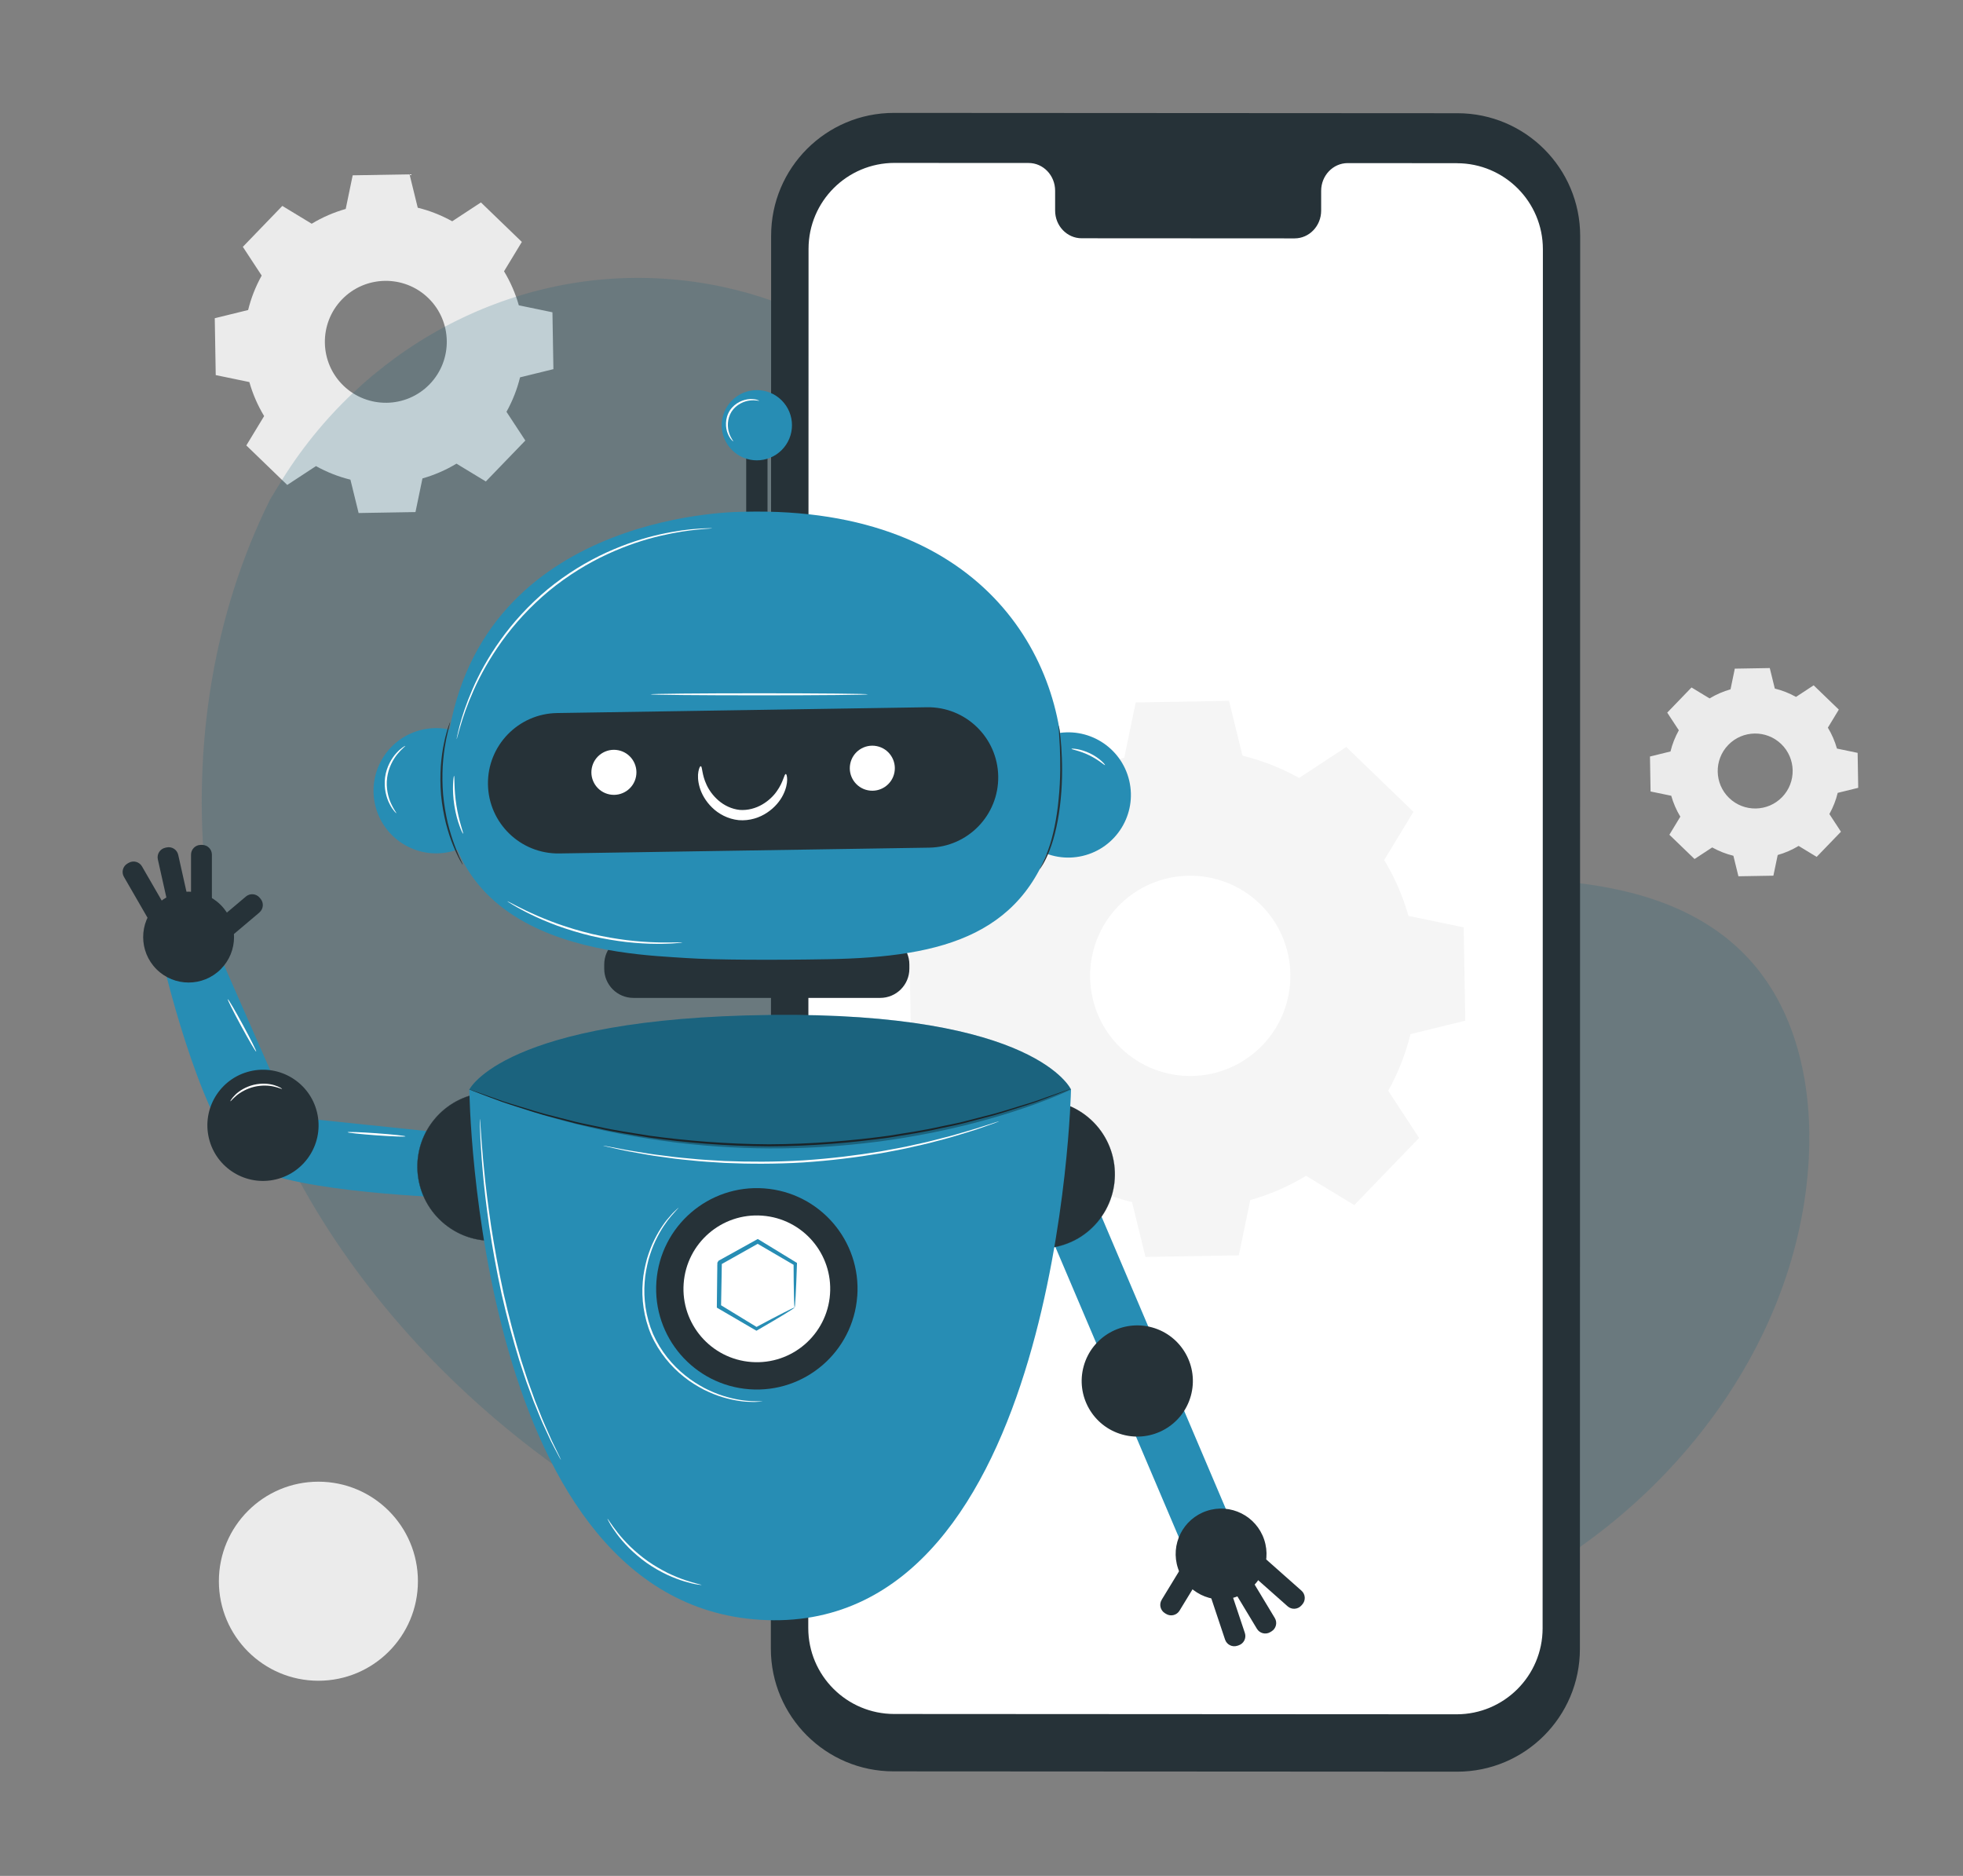<svg width="1800" height="1720" viewBox="0 0 1800 1720" fill="none" xmlns="http://www.w3.org/2000/svg">
<rect x="0" y="0" width="1800" height="1720" fill="#808080" stroke="none"/>
<path d="M285.819 205.134C295.702 199.156 306.177 194.658 317.007 191.581L323.399 160.747L375.538 159.86L383.054 190.456C394.002 193.12 404.596 197.322 414.657 202.885L440.993 185.604L478.514 221.823L462.18 248.75C468.157 258.634 472.655 269.109 475.732 279.939L506.566 286.331L507.454 338.47L476.857 345.986C474.193 356.934 469.992 367.528 464.428 377.589L481.71 403.924L445.49 441.446L418.563 425.112C408.679 431.089 398.204 435.587 387.374 438.664L380.982 469.498L328.843 470.385L321.327 439.789C310.379 437.125 299.785 432.923 289.724 427.36L263.389 444.641L225.868 408.422L242.202 381.495C236.224 371.611 231.727 361.136 228.649 350.306L197.815 343.914L196.928 291.775L227.525 284.259C230.188 273.311 234.39 262.717 239.953 252.656L222.672 226.321L258.891 188.799L285.819 205.134ZM313.575 274.554C292.151 296.747 292.743 332.196 314.936 353.62C337.129 375.044 372.579 374.452 394.002 352.259C415.426 330.066 414.834 294.616 392.641 273.192C370.448 251.769 334.998 252.36 313.575 274.554Z" fill="#EBEBEB"/>
<path d="M1567.65 640.366C1573.73 636.691 1580.17 633.926 1586.83 632.034L1590.76 613.077L1622.82 612.531L1627.44 631.343C1634.17 632.98 1640.68 635.527 1646.87 638.984L1663.06 628.359L1686.13 650.627L1676.09 667.183C1679.76 673.26 1682.53 679.7 1684.42 686.359L1703.38 690.288L1703.92 722.345L1685.11 726.966C1683.47 733.697 1680.93 740.21 1677.47 746.396L1688.09 762.588L1665.82 785.657L1649.27 775.614C1643.19 779.289 1636.75 782.055 1630.09 783.947L1626.13 802.904L1594.07 803.45L1589.45 784.638C1582.72 783.001 1576.21 780.417 1570.02 776.997L1553.83 787.622L1530.76 765.353L1540.8 748.798C1537.13 742.721 1534.36 736.281 1532.47 729.622L1513.51 725.692L1512.97 693.636L1531.78 689.015C1533.42 682.283 1536 675.77 1539.42 669.585L1528.79 653.393L1551.06 630.324L1567.62 640.366H1567.65ZM1584.72 683.047C1571.55 696.692 1571.91 718.488 1585.56 731.66C1599.2 744.832 1621 744.468 1634.17 730.823C1647.34 717.178 1646.98 695.382 1633.33 682.211C1619.69 669.039 1597.89 669.403 1584.72 683.047Z" fill="#EBEBEB"/>
<path d="M247.499 458.267L256.341 443.676C331.005 320.69 465.999 246.498 608.269 255.522C626.572 256.686 644.765 259.16 662.74 263.017C792.13 290.707 904.709 388.55 951.356 513.865C978.792 587.547 986.469 672.4 1038.54 730.91C1106.33 807.03 1221.38 809.431 1322.57 806.266C1423.72 803.1 1538.89 805.793 1606.35 882.24C1648.59 930.089 1662.02 998.167 1658.6 1062.28C1649.57 1231.99 1531.32 1383.75 1380.93 1459.15C1230.55 1534.58 1053.46 1541.34 888.881 1508.16C658.301 1461.69 439.037 1334.05 307.209 1136.87C175.417 939.658 142.051 671.054 247.499 458.267Z" fill="#16607C" fill-opacity="0.2"/>
<path d="M291.963 1541.05C342.363 1541.05 383.22 1500.19 383.22 1449.8C383.22 1399.4 342.363 1358.54 291.963 1358.54C241.563 1358.54 200.706 1399.4 200.706 1449.8C200.706 1500.19 241.563 1541.05 291.963 1541.05Z" fill="#EBEBEB"/>
<path d="M1336.1 1624.43L819.345 1624.14C757.198 1624.14 706.839 1573.71 706.839 1511.56L707.094 216.064C707.094 153.879 757.525 103.484 819.709 103.521L1336.47 103.812C1398.62 103.848 1448.97 154.243 1448.97 216.391L1448.72 1511.89C1448.72 1574.08 1398.29 1624.47 1336.1 1624.43Z" fill="#263238"/>
<path d="M1335.96 149.622L1235.79 149.549C1222.36 149.549 1211.45 160.938 1211.45 174.983V193.14C1211.45 207.185 1200.53 218.574 1187.1 218.574L991.817 218.465C978.39 218.465 967.475 207.076 967.511 193.031V174.874C967.511 160.829 956.631 149.44 943.205 149.44H907.983L820.292 149.367C776.737 149.367 741.406 184.626 741.406 228.18L741.151 1492.68C741.151 1536.2 776.41 1571.49 819.928 1571.53L1335.63 1571.82C1379.19 1571.82 1414.48 1536.56 1414.52 1493.01L1414.77 228.508C1414.77 184.99 1379.51 149.695 1336 149.658L1335.96 149.622Z" fill="white"/>
<path d="M979.736 716.961C995.911 707.167 1013.15 699.78 1030.89 694.743L1041.41 644.093L1126.98 642.582L1139.3 692.84C1157.21 697.261 1174.72 704.089 1191.23 713.268L1234.5 684.892L1296.06 744.329L1269.25 788.542C1279.05 804.717 1286.43 821.955 1291.47 839.752L1342.12 850.274L1343.63 935.846L1293.37 948.159C1288.95 966.068 1282.12 983.586 1272.94 1000.1L1301.26 1043.36L1241.83 1104.92L1197.61 1078.11C1181.44 1087.91 1164.2 1095.3 1146.46 1100.33L1135.94 1150.98L1050.37 1152.49L1038.05 1102.23C1020.14 1097.81 1002.63 1090.99 986.117 1081.81L942.854 1110.18L881.291 1050.75L908.099 1006.53C898.305 990.358 890.917 973.12 885.88 955.379L835.231 944.857L833.72 859.284L883.978 846.972C888.399 829.062 895.227 811.545 904.405 795.035L876.03 751.772L935.467 690.209L979.68 717.017L979.736 716.961ZM1025.35 830.965C990.146 867.455 991.154 925.549 1027.64 960.807C1064.13 996.01 1122.23 995.003 1157.49 958.513C1192.69 922.023 1191.68 863.929 1155.19 828.671C1118.7 793.468 1060.61 794.475 1025.35 830.965Z" fill="#F5F5F5"/>
<path d="M420.006 1040.06L266.565 1024.05L201.834 876.719L151.402 889.891C151.402 889.891 188.662 1045.59 230.324 1069.68C271.987 1093.8 414.512 1098.17 414.512 1098.17L420.006 1040.06Z" fill="#278DB4"/>
<path d="M501.523 1114.81C526.461 1086.76 523.931 1043.8 495.873 1018.86C467.814 993.92 424.853 996.45 399.915 1024.51C374.978 1052.57 377.507 1095.53 405.566 1120.47C433.624 1145.4 476.586 1142.87 501.523 1114.81Z" fill="#263238"/>
<path d="M450.718 1137.72C432.524 1137.72 415.459 1130.62 402.578 1117.78C389.734 1104.93 382.639 1087.83 382.639 1069.64C382.639 1051.45 389.734 1034.38 402.578 1021.5C415.423 1008.66 432.524 1001.56 450.718 1001.56C468.911 1001.56 485.976 1008.66 498.857 1021.5C511.701 1034.35 518.796 1051.45 518.796 1069.64C518.796 1087.83 511.701 1104.9 498.857 1117.78C486.012 1130.62 468.911 1137.72 450.718 1137.72ZM450.718 1001.78C432.597 1001.78 415.532 1008.84 402.724 1021.65C389.916 1034.45 382.857 1051.52 382.857 1069.64C382.857 1087.76 389.916 1104.83 402.724 1117.63C415.532 1130.44 432.597 1137.5 450.718 1137.5C468.838 1137.5 485.903 1130.44 498.711 1117.63C511.519 1104.83 518.578 1087.76 518.578 1069.64C518.578 1051.52 511.519 1034.45 498.711 1021.65C485.903 1008.84 468.838 1001.78 450.718 1001.78Z" fill="#263238"/>
<path d="M253.041 1081.37C280.418 1074.79 297.282 1047.27 290.71 1019.9C284.137 992.521 256.617 975.656 229.241 982.229C201.865 988.801 185 1016.32 191.572 1043.7C198.145 1071.07 225.665 1087.94 253.041 1081.37Z" fill="#263238"/>
<path d="M202.403 888.667C218.673 872.397 218.673 846.018 202.403 829.748C186.133 813.478 159.753 813.478 143.483 829.748C127.213 846.018 127.213 872.397 143.483 888.668C159.753 904.938 186.132 904.938 202.403 888.667Z" fill="#263238"/>
<path d="M237.874 836.655L203.624 865.578L191.252 850.927L225.502 822.005C229.255 818.835 234.895 819.311 238.064 823.064L238.909 824.065C242.079 827.818 241.603 833.458 237.85 836.627L237.874 836.655Z" fill="#263238"/>
<path d="M194.302 783.607V827.125C194.302 827.852 193.72 828.398 193.028 828.398H176.436C175.708 828.398 175.162 827.816 175.162 827.125V783.607C175.162 778.694 179.165 774.692 184.077 774.692H185.387C190.299 774.692 194.302 778.694 194.302 783.607Z" fill="#263238"/>
<path d="M163.413 783.765L172.914 826.233C173.072 826.943 172.623 827.603 171.949 827.754L155.757 831.376C155.047 831.535 154.387 831.086 154.236 830.411L144.735 787.943C143.663 783.149 146.695 778.369 151.489 777.297L152.767 777.011C157.561 775.939 162.341 778.971 163.413 783.765Z" fill="#263238"/>
<path d="M130.193 794.381L151.952 832.069C152.316 832.699 152.084 833.463 151.486 833.809L137.116 842.105C136.486 842.469 135.722 842.237 135.377 841.639L113.618 803.951C111.162 799.697 112.627 794.229 116.881 791.773L118.015 791.118C122.269 788.662 127.737 790.127 130.193 794.381Z" fill="#263238"/>
<path d="M1086.08 1421.58L1131.95 1402.07L999.581 1090.84L953.708 1110.35L1086.08 1421.58Z" fill="#278DB4"/>
<path d="M1006.2 1120.61C1030.46 1091.97 1026.91 1049.08 998.271 1024.82C969.629 1000.55 926.74 1004.1 902.475 1032.74C878.21 1061.39 881.759 1104.27 910.401 1128.54C939.044 1152.8 981.933 1149.26 1006.2 1120.61Z" fill="#263238"/>
<path d="M954.414 1144.85C947.682 1144.85 940.878 1143.83 934.256 1141.79C916.899 1136.45 902.636 1124.62 894.158 1108.57C885.68 1092.49 883.933 1074.08 889.282 1056.72C894.631 1039.37 906.457 1025.1 922.503 1016.62C938.586 1008.15 956.997 1006.4 974.354 1011.75C991.71 1017.1 1005.97 1028.92 1014.45 1044.97C1022.93 1061.05 1024.68 1079.46 1019.33 1096.82C1013.98 1114.18 1002.15 1128.44 986.106 1136.92C976.173 1142.16 965.33 1144.85 954.377 1144.85H954.414ZM954.232 1008.84C943.316 1008.84 932.509 1011.49 922.612 1016.73C906.566 1025.21 894.813 1039.4 889.464 1056.76C884.115 1074.08 885.825 1092.45 894.304 1108.5C902.782 1124.55 916.972 1136.3 934.328 1141.65C951.648 1147 970.024 1145.29 986.07 1136.81C1002.12 1128.33 1013.87 1114.14 1019.22 1096.78C1024.57 1079.46 1022.82 1061.09 1014.38 1045.04C1005.9 1029 991.71 1017.24 974.354 1011.89C967.731 1009.86 961 1008.84 954.268 1008.84H954.232Z" fill="#263238"/>
<path d="M1091.95 1279.86C1099.49 1252.74 1083.61 1224.64 1056.49 1217.1C1029.36 1209.56 1001.26 1225.44 993.722 1252.57C986.184 1279.69 1002.06 1307.79 1029.19 1315.33C1056.32 1322.87 1084.42 1306.99 1091.95 1279.86Z" fill="#263238"/>
<path d="M1159.2 1411.67C1151.92 1389.84 1128.3 1378.05 1106.51 1385.36C1084.68 1392.64 1072.89 1416.26 1080.2 1438.05C1087.48 1459.88 1111.09 1471.67 1132.89 1464.36C1154.72 1457.08 1166.51 1433.47 1159.2 1411.67Z" fill="#263238"/>
<path d="M1065.19 1466.85L1088.52 1428.57L1104.89 1438.55L1081.56 1476.83C1079 1481.02 1073.5 1482.36 1069.31 1479.8L1068.19 1479.12C1064 1476.56 1062.66 1471.06 1065.22 1466.87L1065.19 1466.85Z" fill="#263238"/>
<path d="M1123.34 1503.33L1109.56 1462.05C1109.33 1461.36 1109.71 1460.66 1110.37 1460.44L1126.11 1455.19C1126.8 1454.96 1127.5 1455.34 1127.72 1455.99L1141.5 1497.27C1143.05 1501.93 1140.52 1507 1135.86 1508.55L1134.62 1508.97C1129.96 1510.52 1124.9 1507.99 1123.34 1503.33Z" fill="#263238"/>
<path d="M1152.56 1493.43L1130.1 1456.16C1129.72 1455.53 1129.94 1454.77 1130.53 1454.41L1144.74 1445.85C1145.37 1445.47 1146.13 1445.69 1146.49 1446.28L1168.95 1483.56C1171.49 1487.76 1170.12 1493.26 1165.91 1495.79L1164.79 1496.47C1160.59 1499 1155.09 1497.64 1152.56 1493.43Z" fill="#263238"/>
<path d="M1180.73 1472.82L1148.15 1443.96C1147.61 1443.48 1147.59 1442.68 1148.05 1442.16L1159.05 1429.74C1159.53 1429.2 1160.33 1429.17 1160.85 1429.63L1193.42 1458.49C1197.1 1461.75 1197.44 1467.4 1194.18 1471.08L1193.31 1472.06C1190.05 1475.73 1184.4 1476.07 1180.73 1472.82Z" fill="#263238"/>
<path d="M430.377 998.978C430.377 998.978 435.289 1476.11 703.056 1485.46C970.824 1494.81 982.067 1002.4 982.067 998.978C982.067 998.978 950.447 927.806 706.222 930.608C461.997 933.409 430.377 998.978 430.377 998.978Z" fill="#278DB4"/>
<path d="M580.798 914.962H807.121C821.892 914.962 833.865 902.988 833.865 888.218V884.324C833.865 869.554 821.892 857.58 807.121 857.58H580.798C566.028 857.58 554.054 869.554 554.054 884.324V888.218C554.054 902.988 566.028 914.962 580.798 914.962Z" fill="#263238"/>
<path d="M684.245 490.66H703.784V391.871H684.245V490.66Z" fill="#263238"/>
<path d="M992.848 784.749C1023.7 777.416 1042.77 746.461 1035.43 715.61C1028.1 684.758 997.146 665.693 966.294 673.026C935.443 680.358 916.377 711.313 923.71 742.164C931.043 773.016 961.997 792.081 992.848 784.749Z" fill="#278DB4"/>
<path d="M412.626 781.011C443.552 773.997 462.935 743.24 455.92 712.315C448.906 681.39 418.149 662.006 387.224 669.021C356.298 676.036 336.915 706.792 343.93 737.717C350.944 768.643 381.701 788.026 412.626 781.011Z" fill="#278DB4"/>
<path d="M682.644 469.228C682.644 469.228 449.189 466.427 412.22 668.626C375.252 870.825 572.684 874.609 629.483 878.429C655.245 880.176 710.334 880.358 758.946 879.485C866.577 877.629 942.588 856.78 968.495 756.935C971.515 745.292 973.553 733.321 974.317 721.168C981.157 611.754 907.075 463.807 682.68 469.192L682.644 469.228Z" fill="#278DB4"/>
<path d="M851.986 777.203L512.829 782.515C477.279 783.061 448.025 754.716 447.442 719.166C446.897 683.617 475.241 654.362 510.791 653.78L849.948 648.468C885.498 647.922 914.752 676.267 915.334 711.816C915.88 747.366 887.535 776.62 851.986 777.203Z" fill="#263238"/>
<path d="M583.2 712.107C581.016 723.314 570.137 730.591 558.966 728.408C547.759 726.225 540.482 715.346 542.665 704.175C544.848 692.968 555.728 685.691 566.898 687.874C578.105 690.057 585.383 700.937 583.2 712.107Z" fill="white"/>
<path d="M820.148 708.324C817.965 719.531 807.085 726.808 795.915 724.625C784.708 722.441 777.43 711.562 779.613 700.391C781.797 689.184 792.676 681.907 803.847 684.09C815.054 686.273 822.331 697.153 820.148 708.324Z" fill="white"/>
<path d="M786.054 1188.44C782.342 1239.31 738.097 1277.51 687.265 1273.8C636.397 1270.09 598.191 1225.85 601.902 1174.98C605.614 1124.11 649.86 1085.9 700.728 1089.62C751.596 1093.33 789.802 1137.57 786.09 1188.44H786.054Z" fill="#263238"/>
<path d="M761.092 1186.62C758.4 1223.66 726.161 1251.54 689.084 1248.81C652.042 1246.11 624.17 1213.88 626.899 1176.8C629.592 1139.76 661.83 1111.88 698.908 1114.61C735.949 1117.31 763.821 1149.54 761.092 1186.62Z" fill="white"/>
<path d="M728.637 1198.85C728.382 1198.7 728.164 1194.7 728.018 1187.75C727.836 1180.8 727.727 1170.87 727.691 1158.75L728.418 1160.1C718.339 1154.2 706.623 1147.36 693.815 1139.9H695.743C684.9 1146.05 673.111 1152.64 660.812 1159.55C659.866 1161.12 662.086 1157.4 661.868 1157.8V1157.88V1157.95V1158.13V1158.46V1159.11V1160.42L661.795 1163.04L661.722 1168.25C661.649 1171.7 661.613 1175.09 661.54 1178.44C661.395 1185.13 661.285 1191.61 661.176 1197.87L660.23 1196.19C672.893 1203.91 684.427 1210.96 694.433 1217.08H692.905C703.566 1211.33 712.372 1206.74 718.558 1203.58C724.78 1200.41 728.346 1198.7 728.637 1198.85C728.891 1198.99 725.798 1201.03 719.904 1204.63C714.009 1208.24 705.313 1213.4 694.397 1219.7L693.633 1220.13L692.869 1219.7C682.753 1213.8 671.073 1206.96 658.265 1199.5L657.319 1198.96V1197.83C657.392 1191.57 657.465 1185.09 657.538 1178.4C657.574 1175.05 657.61 1171.67 657.647 1168.21L657.72 1163.01V1160.39L657.792 1159.08V1158.42V1158.1V1157.91V1157.84V1157.77C657.574 1158.13 659.794 1154.42 658.848 1155.98C671.183 1149.14 683.008 1142.59 693.888 1136.55L694.87 1136.01L695.816 1136.59C708.479 1144.3 720.049 1151.4 730.019 1157.48L730.783 1157.95V1158.82C730.383 1171.41 729.946 1181.53 729.583 1188.44C729.219 1195.35 728.891 1199.03 728.637 1198.88V1198.85Z" fill="#278DB4"/>
<path d="M716.784 412.651C729.36 400.075 729.36 379.686 716.784 367.11C704.209 354.535 683.819 354.535 671.244 367.11C658.668 379.686 658.668 400.075 671.244 412.651C683.819 425.226 704.209 425.226 716.784 412.651Z" fill="#278DB4"/>
<path d="M642.618 702.574C644.147 702.756 643.383 709.961 647.894 719.567C650.078 724.334 653.716 729.537 658.847 733.976C663.977 738.415 670.781 741.799 678.241 742.599C685.736 743.182 693.05 741.071 698.908 737.651C704.803 734.231 709.315 729.755 712.298 725.461C718.484 716.838 719.03 709.597 720.558 709.706C721.14 709.706 721.795 711.526 721.795 714.946C721.795 718.366 720.813 723.351 718.047 728.882C715.282 734.413 710.479 740.38 703.529 745.001C696.689 749.658 687.374 752.824 677.367 751.987C667.398 750.968 658.81 746.202 652.916 740.38C646.948 734.558 643.273 727.827 641.563 721.896C639.817 715.928 639.744 710.834 640.399 707.487C641.017 704.139 641.963 702.429 642.546 702.538L642.618 702.574Z" fill="white"/>
<path d="M953.431 796.851C953.104 796.669 957.288 790.302 961.291 778.84C965.439 767.451 969.041 750.932 970.751 732.484C972.607 714 972.316 697.153 971.843 685C971.552 678.923 971.26 674.011 971.006 670.591C970.751 667.207 970.678 665.315 970.824 665.278C970.969 665.278 971.26 667.134 971.733 670.518C972.243 673.902 972.716 678.814 973.189 684.927C973.989 697.116 974.499 714.072 972.643 732.666C970.897 751.259 967.04 767.888 962.564 779.313C960.381 785.026 958.125 789.501 956.378 792.449C954.595 795.36 953.54 796.961 953.431 796.888V796.851Z" fill="#263238"/>
<path d="M412.766 662.003C412.766 662.003 412.475 663.895 411.602 667.206C411.165 668.844 410.62 670.881 410.147 673.247C409.637 675.612 408.946 678.268 408.509 681.288C407.381 687.255 406.472 694.46 405.962 702.501C405.562 710.543 405.562 719.385 406.326 728.627C407.199 737.869 408.728 746.565 410.547 754.425C412.475 762.211 414.622 769.161 416.805 774.837C417.788 777.712 418.916 780.223 419.825 782.478C420.699 784.734 421.572 786.626 422.336 788.155C423.755 791.248 424.483 792.994 424.374 793.067C424.264 793.14 423.318 791.502 421.681 788.482C420.844 786.99 419.862 785.135 418.879 782.915C417.861 780.696 416.623 778.221 415.568 775.347C413.203 769.67 410.911 762.721 408.873 754.861C406.945 746.965 405.307 738.16 404.434 728.809C403.633 719.457 403.706 710.506 404.216 702.392C404.834 694.278 405.889 687.037 407.199 681.033C407.745 678.013 408.509 675.357 409.128 672.992C409.71 670.627 410.329 668.626 410.911 666.988C412.002 663.75 412.657 661.967 412.766 662.003Z" fill="#263238"/>
<path d="M429.249 998.541C429.249 998.541 429.722 998.65 430.668 998.941C431.651 999.268 432.997 999.742 434.707 1000.32C438.346 1001.6 443.549 1003.45 450.208 1005.78C453.591 1006.98 457.303 1008.33 461.415 1009.78C465.526 1011.17 470.074 1012.44 474.914 1013.97C484.629 1016.84 495.581 1020.59 508.025 1023.5C514.211 1025.1 520.688 1026.74 527.419 1028.49C534.187 1030.2 541.319 1031.47 548.669 1033.04C563.296 1036.38 579.197 1038.67 595.862 1041.37C629.301 1045.92 666.343 1049.01 705.276 1049.19C744.246 1049.05 781.287 1045.92 814.726 1041.37C831.391 1038.67 847.255 1036.38 861.919 1033.04C869.269 1031.43 876.401 1030.2 883.169 1028.49C889.9 1026.74 896.377 1025.1 902.563 1023.5C915.007 1020.59 925.923 1016.84 935.674 1013.97C940.514 1012.48 945.062 1011.17 949.174 1009.78C953.249 1008.33 956.997 1006.98 960.381 1005.78C967.039 1003.42 972.243 1001.6 975.881 1000.32C977.591 999.742 978.938 999.268 979.92 998.941C980.83 998.65 981.303 998.504 981.339 998.541C981.376 998.577 980.903 998.759 979.993 999.123C979.01 999.523 977.701 1000.03 975.99 1000.69C972.388 1002.03 967.185 1004 960.599 1006.51C957.251 1007.75 953.504 1009.17 949.465 1010.66C945.353 1012.08 940.841 1013.42 936.002 1014.99C926.287 1017.97 915.371 1021.79 902.927 1024.81C896.741 1026.45 890.264 1028.16 883.496 1029.91C876.728 1031.65 869.597 1032.96 862.247 1034.56C847.583 1037.98 831.682 1040.35 814.981 1043.08C781.469 1047.74 744.355 1050.9 705.276 1051.05C666.233 1050.86 629.083 1047.7 595.607 1043.04C578.906 1040.28 563.005 1037.95 548.342 1034.49C540.992 1032.85 533.86 1031.54 527.092 1029.83C520.36 1028.05 513.847 1026.34 507.662 1024.74C495.217 1021.72 484.302 1017.9 474.586 1014.91C469.747 1013.35 465.235 1012 461.123 1010.58C457.048 1009.06 453.337 1007.67 449.989 1006.44C443.367 1003.93 438.2 1002 434.598 1000.61C432.924 999.96 431.578 999.45 430.595 999.05C429.686 998.686 429.249 998.504 429.249 998.468V998.541Z" fill="#263238"/>
<g opacity="0.3">
<path d="M430.377 998.978C430.377 998.978 461.997 933.373 706.222 930.608C950.447 927.806 982.067 998.978 982.067 998.978C982.067 998.978 735.731 1120.47 430.413 998.978H430.377Z" fill="black"/>
</g>
<path d="M653.098 484.365C653.098 484.365 652.807 484.438 652.261 484.511C651.606 484.584 650.769 484.656 649.787 484.729C647.604 484.947 644.402 485.02 640.29 485.53C632.067 486.257 620.205 487.895 605.832 491.242C591.46 494.553 574.649 499.939 556.965 508.126C539.282 516.276 520.834 527.483 503.441 541.747C486.158 556.119 471.639 572.129 460.287 587.921C448.898 603.749 440.42 619.213 434.416 632.676C428.412 646.139 424.555 657.492 422.263 665.424C420.99 669.353 420.335 672.483 419.68 674.593C419.389 675.539 419.17 676.34 418.988 676.958C418.806 677.504 418.734 677.759 418.697 677.759C418.697 677.759 418.697 677.468 418.806 676.922C418.952 676.267 419.098 675.466 419.316 674.484C419.825 672.374 420.407 669.208 421.535 665.205C423.609 657.2 427.284 645.739 433.179 632.13C439.037 618.522 447.442 602.876 458.868 586.902C470.257 570.928 484.811 554.773 502.24 540.255C519.779 525.882 538.408 514.675 556.238 506.525C574.103 498.374 591.059 493.062 605.541 489.896C620.023 486.694 631.958 485.275 640.217 484.766C644.329 484.402 647.567 484.438 649.751 484.329C650.733 484.329 651.57 484.329 652.225 484.329C652.771 484.329 653.062 484.329 653.062 484.365H653.098Z" fill="white"/>
<path d="M424.664 764.468C424.446 764.54 423.027 761.848 421.353 757.19C419.643 752.569 417.787 745.947 416.623 738.524C415.458 731.065 415.24 724.224 415.422 719.276C415.604 714.327 416.113 711.344 416.368 711.344C416.95 711.344 416.15 723.533 418.478 738.233C420.734 752.933 425.246 764.249 424.664 764.468Z" fill="white"/>
<path d="M363.426 745.656C363.426 745.656 362.589 745.074 361.461 743.691C360.296 742.308 358.805 740.198 357.349 737.323C354.365 731.684 351.818 722.732 353.092 712.872C354.402 703.011 359.241 695.042 363.571 690.349C365.754 687.983 367.719 686.31 369.211 685.291C370.667 684.272 371.54 683.799 371.613 683.908C371.831 684.163 368.556 686.419 364.59 691.222C360.624 695.989 356.221 703.702 354.984 713.09C353.747 722.478 356.003 731.101 358.55 736.705C361.097 742.381 363.717 745.401 363.426 745.619V745.656Z" fill="white"/>
<path d="M696.179 367.419C696.107 367.783 692.868 366.583 687.629 367.201C682.535 367.747 675.185 370.694 670.818 377.389C666.561 384.157 666.925 392.053 668.562 396.929C670.163 401.95 672.601 404.424 672.31 404.643C672.237 404.715 671.546 404.206 670.563 403.042C669.545 401.877 668.307 399.985 667.289 397.402C665.215 392.38 664.523 383.83 669.217 376.407C674.02 369.057 682.062 366.146 687.519 365.928C690.285 365.782 692.541 366.11 693.996 366.546C695.488 366.983 696.216 367.383 696.179 367.456V367.419Z" fill="white"/>
<path d="M1013.29 701.519C1012.89 701.956 1007.21 696.534 998.659 692.459C990.144 688.274 982.394 687.183 982.503 686.601C982.503 686.128 990.617 686.419 999.496 690.749C1008.37 695.006 1013.65 701.228 1013.29 701.519Z" fill="white"/>
<path d="M514.356 1338.54C514.356 1338.54 514.174 1338.32 513.883 1337.84C513.556 1337.26 513.155 1336.57 512.682 1335.7C511.591 1333.66 510.135 1330.86 508.28 1327.36C507.334 1325.55 506.278 1323.51 505.15 1321.29C504.095 1319.03 502.967 1316.56 501.73 1313.94C499.256 1308.66 496.454 1302.66 493.761 1295.82C492.379 1292.43 490.923 1288.87 489.395 1285.16C488.012 1281.41 486.557 1277.48 485.065 1273.44C481.936 1265.4 479.28 1256.56 476.187 1247.39C470.474 1228.87 464.871 1208.27 459.959 1186.44C455.156 1164.57 451.481 1143.58 448.57 1124.4C445.877 1105.19 443.767 1087.87 442.602 1073.24C441.911 1065.93 441.474 1059.34 441.11 1053.52C440.71 1047.7 440.419 1042.71 440.31 1038.6C440.164 1034.64 440.092 1031.51 439.982 1029.18C439.982 1028.2 439.982 1027.4 439.982 1026.74C439.982 1026.19 439.982 1025.9 440.019 1025.9C440.019 1025.9 440.092 1026.19 440.164 1026.74C440.237 1027.4 440.31 1028.2 440.383 1029.18C440.565 1031.51 440.783 1034.64 441.038 1038.6C441.256 1042.68 441.656 1047.7 442.166 1053.48C442.639 1059.27 443.148 1065.89 443.949 1073.17C445.295 1087.76 447.551 1105.04 450.316 1124.18C453.3 1143.32 457.048 1164.24 461.814 1186.08C466.726 1207.87 472.257 1228.39 477.824 1246.91C480.881 1256.08 483.464 1264.93 486.521 1272.97C487.976 1277.01 489.395 1280.94 490.741 1284.68C492.233 1288.39 493.616 1291.96 494.999 1295.34C497.618 1302.19 500.311 1308.23 502.676 1313.54C503.84 1316.19 504.932 1318.67 505.951 1320.96C507.042 1323.18 508.025 1325.22 508.935 1327.07C510.645 1330.64 512.027 1333.48 513.046 1335.55C513.446 1336.46 513.774 1337.19 514.065 1337.77C514.283 1338.28 514.393 1338.54 514.356 1338.57V1338.54Z" fill="white"/>
<path d="M371.795 1041.91C371.758 1042.42 359.86 1042.02 345.196 1040.97C330.532 1039.91 318.707 1038.64 318.743 1038.13C318.78 1037.62 330.678 1038.02 345.342 1039.08C359.969 1040.13 371.831 1041.4 371.795 1041.91Z" fill="white"/>
<path d="M234.909 964.192C234.436 964.447 228.251 953.895 221.046 940.614C213.842 927.333 208.42 916.381 208.857 916.126C209.33 915.871 215.515 926.423 222.72 939.704C229.924 952.985 235.346 963.937 234.909 964.192Z" fill="white"/>
<path d="M643.346 1453.26C643.346 1453.26 641.818 1453.19 639.089 1452.75C636.36 1452.35 632.466 1451.41 627.7 1449.99C622.933 1448.6 617.403 1446.49 611.472 1443.76C605.577 1440.93 599.282 1437.4 593.06 1433.07C586.874 1428.66 581.416 1423.93 576.759 1419.35C572.174 1414.69 568.317 1410.18 565.406 1406.18C562.459 1402.21 560.276 1398.83 558.966 1396.39C557.62 1393.99 556.928 1392.6 557.038 1392.57C557.329 1392.39 560.385 1397.66 566.462 1405.38C569.482 1409.23 573.375 1413.56 577.996 1418.11C582.654 1422.59 588.075 1427.21 594.152 1431.5C600.265 1435.76 606.45 1439.29 612.236 1442.2C618.057 1445 623.479 1447.18 628.1 1448.75C637.379 1451.88 643.419 1452.93 643.346 1453.3V1453.26Z" fill="white"/>
<path d="M699.199 1284.94C699.199 1284.94 698.326 1285.08 696.652 1285.19C694.978 1285.19 692.504 1285.59 689.302 1285.41C682.898 1285.41 673.62 1284.36 662.631 1281.08C657.137 1279.48 651.315 1277.08 645.238 1274.09C639.307 1270.89 633.049 1267.22 627.154 1262.41C615.256 1253.03 604.194 1239.89 597.063 1223.81C590.186 1207.62 588.112 1190.55 589.385 1175.45C589.895 1167.88 591.496 1160.79 593.206 1154.27C595.171 1147.83 597.39 1141.94 599.974 1136.81C605.068 1126.55 610.671 1119.05 615.038 1114.36C617.075 1111.88 619.04 1110.32 620.204 1109.12C621.442 1107.95 622.097 1107.37 622.133 1107.45C622.278 1107.59 619.695 1110.03 615.583 1114.83C611.435 1119.63 606.05 1127.17 601.174 1137.39C598.7 1142.49 596.59 1148.34 594.734 1154.71C593.097 1161.15 591.605 1168.14 591.132 1175.6C589.967 1190.48 592.041 1207.18 598.809 1223.08C605.795 1238.84 616.602 1251.79 628.246 1261.07C634.031 1265.84 640.144 1269.51 645.966 1272.71C651.897 1275.7 657.61 1278.13 663.031 1279.81C673.838 1283.23 683.007 1284.43 689.339 1284.68C695.67 1284.94 699.199 1284.76 699.199 1284.94Z" fill="white"/>
<path d="M258.669 998.396C258.524 998.687 255.868 997.34 251.247 996.285C246.662 995.23 240.076 994.83 233.09 996.467C226.104 998.177 220.427 1001.52 216.825 1004.54C213.223 1007.56 211.44 1009.97 211.185 1009.78C211.04 1009.71 212.422 1006.95 215.952 1003.56C219.445 1000.18 225.339 996.431 232.653 994.648C239.967 992.901 246.917 993.556 251.574 995.012C256.268 996.431 258.742 998.25 258.633 998.396H258.669Z" fill="white"/>
<path d="M795.951 636.606C795.951 637.115 751.269 637.552 696.18 637.552C641.091 637.552 596.408 637.115 596.408 636.606C596.408 636.096 641.091 635.66 696.18 635.66C751.269 635.66 795.951 636.096 795.951 636.606Z" fill="white"/>
<path d="M625.699 864.129C625.699 864.129 625.117 864.275 624.025 864.42C622.679 864.53 621.078 864.675 619.149 864.857C617.039 865.039 614.455 865.221 611.435 865.257C608.415 865.33 604.995 865.512 601.211 865.367C593.606 865.367 584.582 864.821 574.576 863.766C564.606 862.601 553.69 860.818 542.374 858.198C531.094 855.506 520.542 852.195 511.082 848.811C501.658 845.318 493.362 841.715 486.557 838.368C483.101 836.767 480.117 835.093 477.461 833.674C474.768 832.291 472.549 830.981 470.729 829.89C469.092 828.871 467.709 828.034 466.545 827.343C465.599 826.761 465.126 826.397 465.162 826.36C465.198 826.324 465.744 826.542 466.727 827.015C467.927 827.634 469.347 828.362 471.057 829.235C472.912 830.254 475.205 831.454 477.934 832.728C480.626 834.038 483.646 835.639 487.139 837.131C493.98 840.333 502.313 843.753 511.7 847.137C521.124 850.448 531.64 853.65 542.847 856.343C554.054 858.962 564.897 860.745 574.794 862.019C584.691 863.183 593.679 863.838 601.247 864.02C605.031 864.239 608.452 864.129 611.435 864.166C614.455 864.202 617.039 864.166 619.149 864.093C621.078 864.093 622.679 864.057 624.025 864.02C625.153 864.02 625.735 864.057 625.735 864.129H625.699Z" fill="white"/>
<path d="M916.134 1028.12C916.134 1028.12 915.843 1028.3 915.261 1028.52C914.57 1028.78 913.696 1029.11 912.641 1029.51C910.203 1030.38 906.819 1031.58 902.526 1033.11C898.123 1034.71 892.738 1036.53 886.37 1038.42C880.003 1040.31 872.835 1042.68 864.757 1044.72C860.718 1045.77 856.497 1046.9 852.094 1048.06C847.692 1049.23 843.034 1050.14 838.268 1051.26C828.734 1053.59 818.401 1055.41 807.557 1057.45C785.798 1061.13 761.674 1064.18 736.24 1065.86C710.806 1067.35 686.5 1067.24 664.45 1066.26C653.425 1065.56 642.946 1065.02 633.194 1063.89C628.318 1063.38 623.588 1063.02 619.076 1062.4C614.564 1061.78 610.234 1061.2 606.086 1060.62C597.79 1059.6 590.404 1058.14 583.854 1057.01C577.305 1055.92 571.737 1054.76 567.189 1053.74C562.75 1052.76 559.257 1051.96 556.71 1051.41C555.618 1051.16 554.709 1050.94 553.981 1050.76C553.362 1050.61 553.071 1050.5 553.071 1050.46C553.071 1050.43 553.399 1050.46 554.017 1050.57C554.745 1050.68 555.655 1050.86 556.783 1051.05C559.33 1051.52 562.859 1052.17 567.335 1053.05C571.919 1053.96 577.487 1055.05 584.036 1056C590.586 1057.01 597.972 1058.4 606.268 1059.31C610.416 1059.82 614.746 1060.4 619.222 1060.94C623.734 1061.49 628.464 1061.82 633.34 1062.33C643.091 1063.38 653.534 1063.85 664.523 1064.51C686.536 1065.38 710.77 1065.46 736.131 1063.96C761.492 1062.33 785.544 1059.31 807.266 1055.74C818.11 1053.74 828.407 1051.99 837.94 1049.74C842.707 1048.65 847.364 1047.77 851.767 1046.64C856.17 1045.52 860.39 1044.46 864.429 1043.41C872.543 1041.48 879.712 1039.18 886.079 1037.4C892.447 1035.62 897.905 1033.87 902.308 1032.42C906.638 1031.03 910.058 1029.94 912.532 1029.14C913.624 1028.81 914.497 1028.56 915.225 1028.34C915.843 1028.16 916.134 1028.09 916.171 1028.12H916.134Z" fill="white"/>
</svg>
